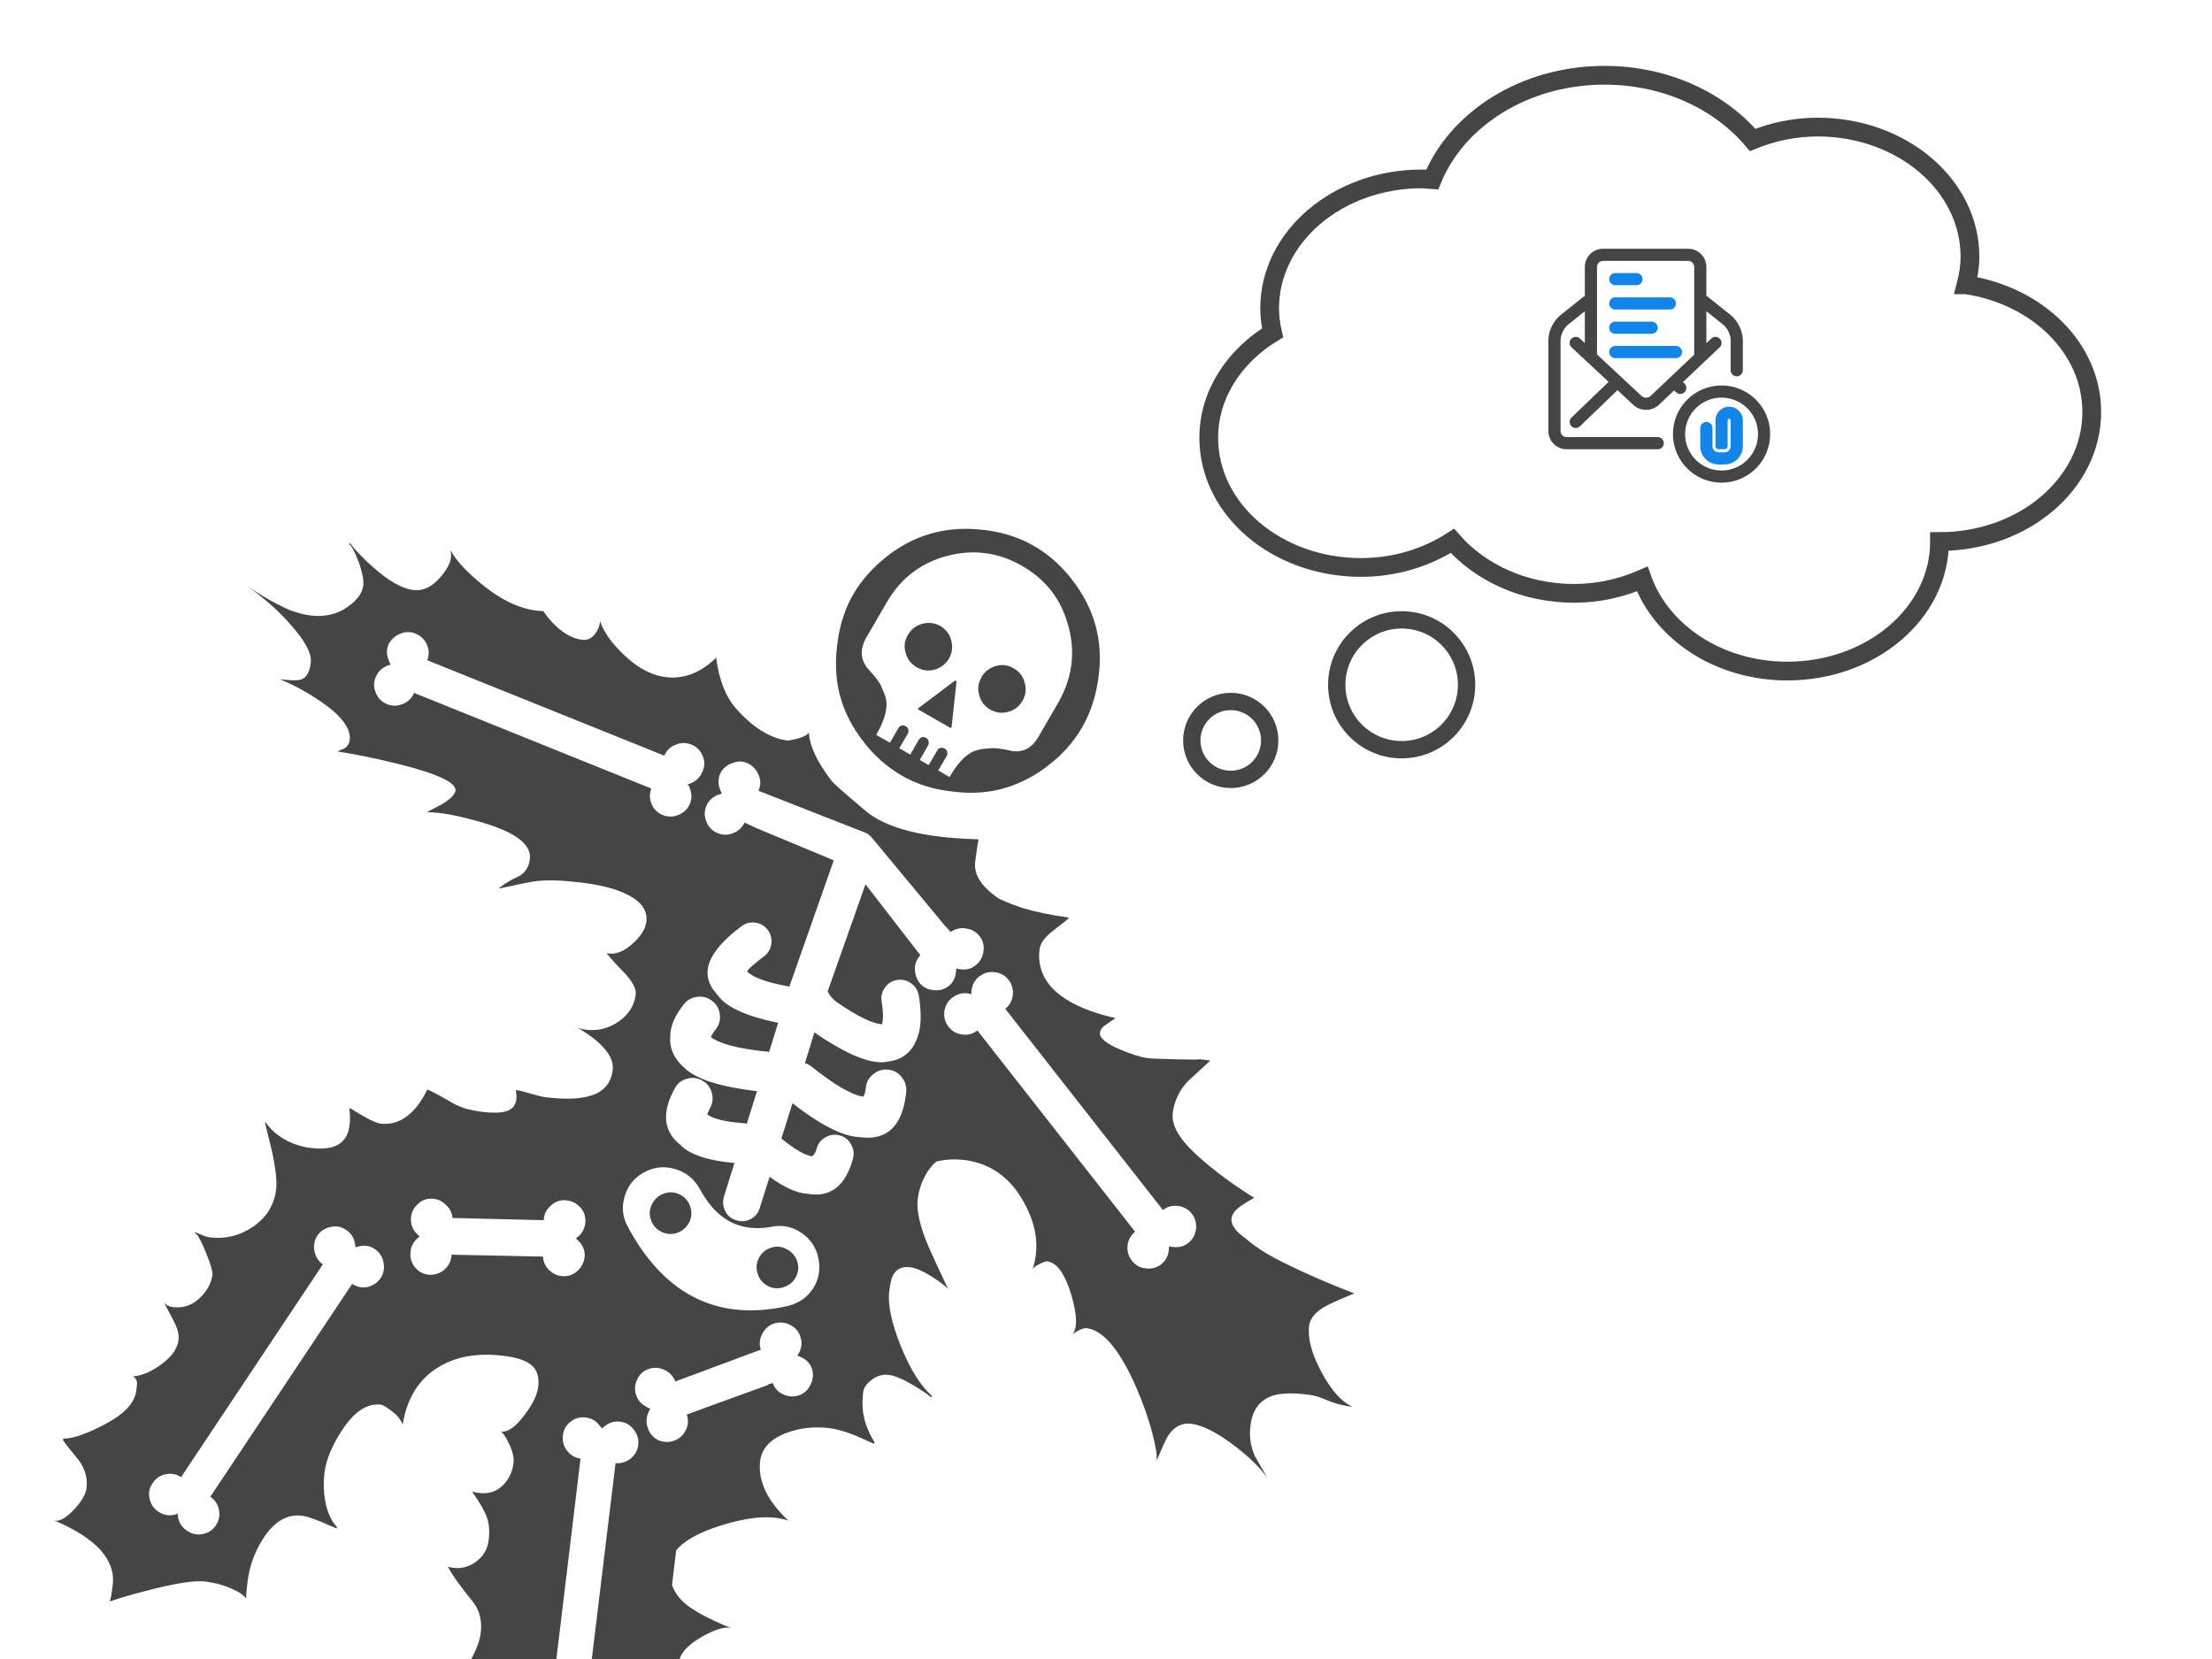 <?xml version="1.0" encoding="UTF-8" standalone="no"?>
<!-- Created with Inkscape (http://www.inkscape.org/) -->

<svg
   xmlns:dc="http://purl.org/dc/elements/1.1/"
   xmlns:cc="http://creativecommons.org/ns#"
   xmlns:rdf="http://www.w3.org/1999/02/22-rdf-syntax-ns#"
   xmlns:svg="http://www.w3.org/2000/svg"
   xmlns="http://www.w3.org/2000/svg"
   xmlns:sodipodi="http://sodipodi.sourceforge.net/DTD/sodipodi-0.dtd"
   xmlns:inkscape="http://www.inkscape.org/namespaces/inkscape"
   height="1080"
   width="1440"
   viewBox="0 0 1440 1080"
   id="svg2"
   version="1.1"
   inkscape:version="0.91 r13725"
   sodipodi:docname="dangers-two.svg"
   inkscape:export-filename="/home/hsablonniere/dev/presentation-documentation-as-code/src/images/word-document.png"
   inkscape:export-xdpi="90"
   inkscape:export-ydpi="90">
  <defs
     id="defs8" />
  <sodipodi:namedview
     pagecolor="#ffffff"
     bordercolor="#666666"
     borderopacity="1"
     objecttolerance="10"
     gridtolerance="10"
     guidetolerance="10"
     inkscape:pageopacity="0"
     inkscape:pageshadow="2"
     inkscape:window-width="2560"
     inkscape:window-height="1406"
     id="namedview6"
     showgrid="false"
     inkscape:zoom="0.63429568"
     inkscape:cx="126.64784"
     inkscape:cy="792.58246"
     inkscape:window-x="0"
     inkscape:window-y="0"
     inkscape:window-maximized="1"
     inkscape:current-layer="g3483"
     units="px" />
  <g
     id="g3407"
     transform="matrix(9.449,1.146,-1.146,9.449,46.102,254.354)"
     style="fill:#454545;fill-opacity:1">
    <path
       id="path3395"
       d="m 72.136,10.95 c 0,0.275 -0.013,0.551 -0.038,0.826 -0.158,1.966 -0.888,3.679 -2.188,5.138 -0.067,0.083 -0.141,0.162 -0.226,0.237 -0.058,0.066 -0.116,0.125 -0.175,0.176 -0.025,0.024 -0.041,0.045 -0.05,0.062 -0.2,0.2 -0.403,0.388 -0.612,0.563 -0.834,0.691 -1.738,1.208 -2.714,1.55 -0.933,0.316 -1.934,0.466 -3.001,0.45 -0.958,0.016 -1.862,-0.104 -2.713,-0.363 -0.091,-0.034 -0.184,-0.063 -0.275,-0.087 -0.992,-0.342 -1.912,-0.867 -2.763,-1.575 -0.2,-0.167 -0.396,-0.347 -0.588,-0.538 -0.017,-0.017 -0.033,-0.038 -0.049,-0.062 -0.143,-0.134 -0.276,-0.271 -0.401,-0.413 -0.658,-0.733 -1.172,-1.525 -1.538,-2.376 -0.2,-0.466 -0.354,-0.95 -0.462,-1.451 -0.15,-0.683 -0.222,-1.396 -0.213,-2.138 -0.009,-0.733 0.063,-1.442 0.213,-2.125 0.107,-0.5 0.262,-0.984 0.462,-1.45 0.441,-1.018 1.088,-1.956 1.939,-2.814 0.091,-0.099 0.183,-0.191 0.273,-0.274 1.692,-1.567 3.727,-2.351 6.103,-2.351 2.175,-0.025 4.084,0.646 5.727,2.013 0.134,0.109 0.262,0.221 0.387,0.338 0.092,0.083 0.185,0.175 0.275,0.274 1.785,1.777 2.66,3.907 2.627,6.39 z M 66.521,4.286 C 66.363,4.211 66.201,4.136 66.034,4.061 64.308,3.327 62.575,3.311 60.832,4.011 60.624,4.095 60.42,4.186 60.22,4.286 58.804,5.019 57.774,6.149 57.132,7.675 l -1.101,2.563 c -0.309,0.75 -0.226,1.4 0.25,1.95 0.066,0.059 0.287,0.258 0.662,0.6 0.184,0.176 0.33,0.338 0.438,0.488 0.059,0.067 0.1,0.137 0.126,0.212 0.24,0.359 0.391,0.688 0.449,0.988 0.092,0.601 -0.055,1.354 -0.438,2.263 l 1,0.413 0.45,-1.063 c 0.041,-0.091 0.108,-0.158 0.199,-0.2 0.093,-0.033 0.188,-0.029 0.289,0.014 0.091,0.041 0.157,0.107 0.199,0.199 0.033,0.092 0.033,0.188 0,0.288 l -0.462,1.063 0.799,0.338 0.451,-1.063 c 0.042,-0.092 0.107,-0.163 0.2,-0.213 0.092,-0.033 0.187,-0.029 0.287,0.013 0.092,0.042 0.155,0.108 0.188,0.2 0.033,0.058 0.046,0.121 0.037,0.188 0,0.033 -0.008,0.067 -0.024,0.1 l -0.449,1.063 0.649,0.275 0.463,-1.063 c 0.025,-0.059 0.049,-0.104 0.075,-0.138 0.033,-0.024 0.07,-0.045 0.112,-0.062 0.1,-0.034 0.196,-0.029 0.287,0.012 0.042,0.016 0.079,0.033 0.113,0.05 0.033,0.034 0.062,0.079 0.087,0.138 0.016,0.034 0.029,0.066 0.037,0.1 0.008,0.066 0,0.129 -0.025,0.188 l -0.461,1.063 0.824,0.351 c 0.301,-0.7 0.629,-1.234 0.988,-1.601 0.091,-0.083 0.183,-0.163 0.274,-0.238 0.017,-0.008 0.038,-0.021 0.063,-0.037 0.108,-0.083 0.237,-0.15 0.388,-0.2 0.184,-0.075 0.396,-0.133 0.638,-0.175 0.367,-0.108 0.964,-0.117 1.788,-0.025 0.725,-0.033 1.246,-0.425 1.563,-1.175 l 1.102,-2.576 C 69.804,12.573 69.93,12.178 70.022,11.778 70.331,10.444 70.213,9.106 69.671,7.763 69.445,7.214 69.171,6.708 68.846,6.25 68.248,5.424 67.472,4.77 66.521,4.286 Z m -0.211,6.802 c 0.342,0.141 0.6,0.371 0.775,0.688 0.033,0.066 0.062,0.133 0.087,0.199 0.175,0.416 0.175,0.829 0,1.237 -0.175,0.417 -0.472,0.709 -0.888,0.876 -0.417,0.167 -0.83,0.163 -1.238,-0.013 -0.416,-0.175 -0.703,-0.471 -0.862,-0.888 -0.176,-0.409 -0.171,-0.82 0.013,-1.238 0.016,-0.058 0.042,-0.116 0.075,-0.174 0.183,-0.317 0.45,-0.551 0.8,-0.701 0.408,-0.174 0.821,-0.169 1.238,0.014 z m -0.976,11.904 c -0.024,0.091 -0.041,0.591 -0.05,1.5 -0.025,0.908 0.62,1.696 1.938,2.363 0.117,0.041 0.238,0.079 0.363,0.112 0.399,0.116 0.821,0.221 1.263,0.312 0.976,0.167 2.066,0.258 3.275,0.275 -0.033,0.075 -0.362,0.416 -0.988,1.026 -0.508,0.5 -0.761,0.958 -0.761,1.375 0,0.924 0.324,1.705 0.975,2.338 0.216,0.208 0.47,0.4 0.763,0.576 0.976,0.583 2.304,0.958 3.988,1.125 -0.309,0.267 -0.521,0.455 -0.638,0.563 -0.2,0.167 -0.3,0.35 -0.3,0.549 0,0.367 0.508,0.697 1.525,0.988 0.816,0.233 1.458,0.35 1.925,0.35 0.284,0 0.925,-0.05 1.926,-0.15 0.977,-0.092 1.525,-0.158 1.65,-0.2 l 0.7,0 c -0.15,0.175 -0.287,0.338 -0.412,0.488 -0.584,0.675 -0.909,1.054 -0.976,1.138 -0.483,0.683 -0.729,1.429 -0.737,2.238 -0.008,0.8 0.604,1.655 1.838,2.563 1.242,0.901 2.692,1.739 4.351,2.514 0.009,0.008 0.021,0.016 0.038,0.024 -0.275,0.192 -0.559,0.417 -0.851,0.676 -0.85,0.767 -0.646,1.483 0.613,2.15 0.441,0.309 0.996,0.608 1.662,0.901 0.359,0.15 0.751,0.301 1.176,0.45 1.425,0.509 3.088,1.004 4.989,1.486 -0.675,0.367 -1.222,0.688 -1.639,0.964 -0.774,0.5 -1.162,1.037 -1.162,1.612 0,0.867 0.403,1.876 1.212,3.025 0.816,1.167 1.622,1.872 2.414,2.114 -0.65,0 -1.229,-0.075 -1.738,-0.226 -0.517,-0.158 -0.971,-0.239 -1.363,-0.239 -1.075,0 -1.875,0.118 -2.4,0.351 -0.858,0.393 -1.288,1.14 -1.288,2.239 0,0.434 0.063,0.847 0.188,1.238 0.092,0.258 0.205,0.508 0.338,0.75 0.018,0.025 0.371,0.501 1.063,1.425 -0.534,-0.6 -1.326,-1.216 -2.376,-1.85 -1.367,-0.809 -2.45,-1.213 -3.251,-1.213 -0.625,0 -1.109,0.321 -1.45,0.962 -0.125,0.251 -0.321,0.863 -0.588,1.838 -0.008,-0.375 -0.192,-1.012 -0.551,-1.912 -0.391,-0.959 -0.857,-1.901 -1.399,-2.827 -1.435,-2.458 -2.734,-3.688 -3.901,-3.688 -0.134,0 -0.313,0.074 -0.538,0.225 -0.175,0.124 -0.308,0.246 -0.4,0.363 0.334,-0.458 0.209,-1.367 -0.375,-2.727 -0.608,-1.384 -1.245,-2.075 -1.913,-2.075 -0.1,0 -0.273,0.087 -0.524,0.263 -0.2,0.125 -0.334,0.254 -0.4,0.387 0.3,-1.491 -0.07,-2.967 -1.113,-4.425 -0.292,-0.409 -0.6,-0.763 -0.925,-1.063 -0.991,-0.908 -2.171,-1.362 -3.538,-1.362 -0.067,0 -0.139,0.004 -0.213,0.012 -0.534,0.017 -1.071,0.122 -1.613,0.313 -0.1,0.092 -0.187,0.196 -0.262,0.313 -0.084,0.125 -0.167,0.263 -0.251,0.413 -0.308,0.625 -0.463,1.288 -0.463,1.987 0,0.809 0.385,1.871 1.151,3.188 0.425,0.709 0.975,1.598 1.65,2.664 -0.26,-0.209 -0.659,-0.441 -1.201,-0.7 -0.666,-0.309 -1.184,-0.463 -1.551,-0.463 -0.566,0 -0.934,0.233 -1.1,0.7 -0.083,0.2 -0.125,0.57 -0.125,1.112 0,0.908 0.408,2.109 1.225,3.602 0.834,1.509 1.677,2.555 2.526,3.138 l 0,0.112 c -0.016,-0.008 -0.034,-0.016 -0.05,-0.023 -0.393,-0.233 -0.838,-0.459 -1.339,-0.676 -0.732,-0.316 -1.304,-0.476 -1.712,-0.476 -0.417,0 -0.788,0.159 -1.113,0.476 -0.316,0.292 -0.476,0.604 -0.476,0.938 0,0.634 0.093,1.201 0.275,1.7 0.177,0.501 0.476,1.025 0.901,1.576 l 0,0.112 c -0.018,-0.009 -0.03,-0.013 -0.038,-0.013 -0.659,-0.2 -1.109,-0.337 -1.351,-0.412 -0.733,-0.184 -1.325,-0.275 -1.775,-0.275 -1.066,0 -2.042,0.233 -2.926,0.7 -1.009,0.542 -1.513,1.242 -1.513,2.102 0,1.366 0.799,2.638 2.4,3.813 -1.184,-0.251 -2.722,0.058 -4.613,0.925 -1.409,0.65 -2.326,1.325 -2.752,2.025 l 0,2.376 c 0.208,0.434 0.533,0.804 0.976,1.112 0.642,0.45 1.776,0.896 3.4,1.338 -0.416,-0.075 -1.045,0.192 -1.888,0.801 -0.925,0.675 -1.388,1.341 -1.388,2 0,0.375 0.167,0.791 0.501,1.25 0.35,0.484 0.729,0.771 1.137,0.863 -0.658,0.184 -1.146,0.441 -1.462,0.775 -0.342,0.349 -0.518,0.791 -0.525,1.324 0,0.025 0,0.048 0,0.063 0,0.767 0.325,1.525 0.976,2.275 0.607,0.718 1.216,1.108 1.824,1.175 -0.749,-0.066 -1.434,0.13 -2.05,0.59 -0.658,0.457 -0.988,1.02 -0.988,1.688 0,0.508 0.317,1.046 0.95,1.611 0.525,0.467 1.067,0.81 1.626,1.025 l 0,0.113 c -0.017,-0.008 -0.03,-0.016 -0.038,-0.025 -0.333,-0.149 -0.652,-0.25 -0.962,-0.3 -0.142,-0.017 -0.413,-0.024 -0.813,-0.024 -1.301,0 -2.233,0.416 -2.802,1.249 -0.374,0.566 -0.67,1.556 -0.888,2.964 -0.733,-1.959 -1.484,-3.396 -2.25,-4.313 -1,-1.184 -2.218,-1.774 -3.652,-1.774 -0.616,0 -1.174,0.11 -1.674,0.336 -1.001,0.442 -1.555,0.685 -1.664,0.726 0.009,-0.059 0.092,-0.25 0.25,-0.575 0.142,-0.324 0.212,-0.563 0.212,-0.712 0,-0.658 -0.475,-1.264 -1.425,-1.813 -0.809,-0.476 -1.659,-0.771 -2.551,-0.889 0.242,-0.074 0.559,-0.471 0.951,-1.188 0.383,-0.7 0.575,-1.217 0.575,-1.55 0,-0.242 -0.226,-0.634 -0.675,-1.176 -0.175,-0.2 -0.317,-0.362 -0.425,-0.487 l -0.011,0 c -0.158,-0.175 -0.254,-0.267 -0.288,-0.275 0.066,0 0.138,0.021 0.212,0.063 0.067,0.041 0.15,0.063 0.25,0.063 0.608,0 1.117,-0.509 1.525,-1.526 0.308,-0.767 0.463,-1.408 0.463,-1.926 0,-0.85 -0.258,-1.533 -0.775,-2.05 -1,-0.967 -1.667,-1.696 -2,-2.189 0.675,0.109 1.271,-0.058 1.788,-0.499 0.508,-0.441 0.763,-0.988 0.763,-1.639 0,-0.607 -0.1,-1.112 -0.3,-1.512 -0.184,-0.392 -0.592,-0.942 -1.226,-1.651 0.875,0.134 1.546,-0.084 2.013,-0.65 0.375,-0.45 0.563,-0.996 0.563,-1.637 0,-0.376 -0.163,-0.81 -0.487,-1.302 -0.217,-0.341 -0.417,-0.583 -0.6,-0.725 0.441,0 0.908,-0.417 1.399,-1.251 0.492,-0.825 0.738,-1.525 0.738,-2.1 0,-0.692 -0.233,-1.176 -0.7,-1.45 -0.4,-0.242 -1.046,-0.363 -1.938,-0.363 -1.792,0 -3.242,0.449 -4.351,1.35 -1.2,0.968 -1.834,2.352 -1.901,4.152 -0.174,-0.342 -0.496,-0.639 -0.962,-0.889 -0.342,-0.191 -0.567,-0.287 -0.676,-0.287 -0.958,0 -1.78,0.705 -2.463,2.113 -0.542,1.117 -0.813,2.108 -0.813,2.976 0,0.658 0.092,1.288 0.275,1.889 0.225,0.741 0.563,1.304 1.013,1.688 l 0,0.113 c -0.008,0 -0.016,-0.005 -0.025,-0.014 l -0.012,0 c -0.175,-0.058 -0.509,-0.158 -1,-0.3 -0.667,-0.184 -1.143,-0.275 -1.426,-0.275 -1.025,0 -1.842,0.626 -2.451,1.877 -0.467,0.975 -0.7,1.986 -0.7,3.037 0,0.459 0.004,0.755 0.013,0.888 0.008,0.108 0.021,0.204 0.038,0.288 -0.034,-0.051 -0.079,-0.092 -0.138,-0.125 -0.192,-0.159 -0.483,-0.296 -0.875,-0.413 -0.609,-0.192 -1.246,-0.287 -1.913,-0.287 -0.758,0 -2.096,0.383 -4.014,1.15 -0.933,0.367 -1.692,0.692 -2.276,0.976 -0.017,0.008 -0.029,0.012 -0.037,0.012 l 0,-0.025 c 0.008,-0.009 0.012,-0.017 0.012,-0.024 0.042,-0.125 0.063,-0.487 0.063,-1.087 0,-1.744 -1.508,-3.047 -4.526,-3.915 0.333,0.085 0.746,-0.195 1.237,-0.837 0.476,-0.642 0.713,-1.184 0.713,-1.626 0,-0.642 -0.238,-1.232 -0.713,-1.775 -0.6,-0.566 -1.025,-0.988 -1.275,-1.263 l 0,-0.125 C 8.2,71.188 8.284,71.176 8.367,71.168 9,71.018 9.822,70.592 10.83,69.892 c 1.233,-0.85 1.85,-1.699 1.85,-2.55 0,-0.292 -0.004,-0.467 -0.013,-0.525 -0.05,-0.208 -0.163,-0.341 -0.337,-0.4 0.625,-0.133 1.242,-0.491 1.851,-1.074 0.316,-0.301 0.558,-0.604 0.725,-0.913 0.15,-0.292 0.225,-0.589 0.225,-0.889 0,-0.351 -0.171,-0.771 -0.512,-1.263 -0.492,-0.708 -0.751,-1.084 -0.776,-1.126 0.159,0.15 0.375,0.226 0.65,0.226 0.742,0 1.346,-0.313 1.813,-0.938 0.392,-0.509 0.588,-1.038 0.588,-1.589 0,-0.207 -0.188,-0.653 -0.563,-1.337 -0.358,-0.658 -0.642,-1.088 -0.851,-1.288 -0.075,0 -0.112,-0.041 -0.112,-0.125 0.049,0.017 0.1,0.034 0.149,0.05 0.392,0.125 0.692,0.188 0.9,0.188 1.059,0 1.997,-0.351 2.813,-1.05 0.425,-0.376 0.746,-0.787 0.962,-1.237 0.217,-0.468 0.325,-0.972 0.325,-1.514 0,-0.566 -0.208,-1.446 -0.625,-2.639 -0.417,-1.101 -0.638,-1.684 -0.663,-1.75 l 0,-0.113 c 0.017,0.018 0.033,0.038 0.05,0.063 0.425,0.466 0.954,0.816 1.588,1.05 0.525,0.191 1.088,0.289 1.688,0.289 0.609,0 1.104,-0.089 1.488,-0.264 0.342,-0.158 0.592,-0.396 0.75,-0.713 0.225,-0.467 0.242,-1.117 0.05,-1.951 l 0,-0.112 c 0.017,0.009 0.034,0.017 0.05,0.025 1.101,0.525 1.826,0.788 2.176,0.788 0.75,0 1.396,-0.313 1.938,-0.938 0.383,-0.441 0.7,-1.029 0.95,-1.763 0.275,0.067 0.858,0.292 1.75,0.676 0.125,0.058 0.259,0.107 0.4,0.15 0.175,0.058 0.366,0.109 0.575,0.15 0.375,0.059 0.784,0.087 1.226,0.087 0.792,0 1.363,-0.1 1.713,-0.3 0.458,-0.275 0.579,-0.742 0.363,-1.4 -0.009,-0.008 -0.017,-0.025 -0.025,-0.05 l 0.238,0 c 0.059,0 0.321,0.038 0.788,0.112 0.476,0.083 0.833,0.125 1.076,0.125 1.333,0 2.346,-0.159 3.038,-0.475 0.108,-0.05 0.205,-0.097 0.288,-0.138 0.667,-0.392 1,-0.988 1,-1.788 0,-0.6 -0.392,-1.179 -1.175,-1.738 -0.308,-0.217 -0.662,-0.421 -1.062,-0.613 -0.158,-0.084 -0.321,-0.159 -0.488,-0.225 0.176,0.033 0.347,0.054 0.514,0.063 0.016,0 0.033,0 0.049,0 0.825,0 1.546,-0.275 2.163,-0.826 0.625,-0.549 0.938,-1.212 0.938,-1.988 0,-0.35 -0.275,-0.771 -0.825,-1.263 -0.692,-0.558 -1.188,-0.988 -1.488,-1.288 0.583,0.05 1.142,-0.234 1.675,-0.851 0.509,-0.583 0.763,-1.125 0.763,-1.625 0,-0.734 -0.472,-1.28 -1.414,-1.639 -0.808,-0.316 -1.917,-0.475 -3.325,-0.475 -1.309,0 -2.334,0.092 -3.076,0.275 -0.217,0.042 -1.004,0.3 -2.363,0.775 l -0.125,0 c 0.017,-0.008 0.038,-0.025 0.063,-0.05 l 0.012,0 c 0.334,-0.333 0.755,-0.654 1.263,-0.962 0.359,-0.292 0.538,-0.692 0.538,-1.201 0,-1.001 -1.159,-1.696 -3.476,-2.088 -1.742,-0.291 -3.042,-0.375 -3.901,-0.25 0.033,-0.033 0.337,-0.246 0.913,-0.638 0.567,-0.433 0.85,-0.788 0.85,-1.063 0,-0.567 -1.417,-1.021 -4.251,-1.364 -1.643,-0.191 -2.984,-0.299 -4.026,-0.324 -0.017,0 -0.029,0 -0.037,0 0,-0.009 0.008,-0.017 0.025,-0.025 0,-0.009 0.008,-0.017 0.025,-0.025 0.1,-0.067 0.217,-0.133 0.351,-0.2 0.208,-0.158 0.312,-0.372 0.312,-0.638 0,-0.4 -0.191,-0.796 -0.576,-1.188 -0.391,-0.409 -0.979,-0.813 -1.763,-1.213 -0.225,-0.116 -0.454,-0.229 -0.687,-0.337 -0.726,-0.333 -1.467,-0.604 -2.226,-0.813 0.725,0.008 1.201,-0.038 1.426,-0.138 0.367,-0.15 0.55,-0.559 0.55,-1.226 0,-0.634 -0.571,-1.45 -1.713,-2.451 -0.1,-0.092 -0.2,-0.179 -0.3,-0.263 -0.875,-0.734 -1.85,-1.388 -2.926,-1.963 0.851,0.425 1.563,0.743 2.139,0.951 0.35,0.133 0.683,0.246 1,0.338 0.092,0.016 0.18,0.033 0.263,0.049 0.4,0.084 0.775,0.125 1.126,0.125 1.016,0 1.854,-0.313 2.513,-0.938 0.55,-0.517 0.825,-1.025 0.825,-1.525 0,-0.274 -0.083,-0.608 -0.25,-1 C 21.135,9.621 21.04,9.412 20.923,9.195 20.589,8.57 20.339,8.216 20.173,8.133 l 0,-0.109 c 0.5,0.5 1.105,0.992 1.813,1.475 1.167,0.809 2.142,1.213 2.925,1.213 0.642,0 1.205,-0.35 1.688,-1.051 C 26.99,9.087 27.186,8.6 27.186,8.2 27.186,8.1 27.165,7.967 27.123,7.8 27.115,7.767 27.107,7.734 27.099,7.7 c 0.392,0.591 1.163,1.259 2.313,2 1.608,1.042 3.101,1.501 4.477,1.376 0.008,0.016 0.021,0.029 0.038,0.038 0.183,0.208 0.396,0.417 0.638,0.625 0.766,0.642 1.504,0.962 2.212,0.962 0.333,0 0.601,-0.159 0.8,-0.476 0.175,-0.275 0.263,-0.583 0.263,-0.925 0.333,0.717 1.012,1.447 2.038,2.188 1.117,0.801 2.209,1.146 3.276,1.038 1.059,-0.108 2.005,-0.667 2.837,-1.675 -0.034,-0.017 -0.062,-0.029 -0.086,-0.038 l 0.111,0 c 0.383,1.508 0.992,2.622 1.825,3.338 1.301,1.134 2.547,1.701 3.739,1.701 0.774,-0.234 1.226,-0.472 1.352,-0.713 0.148,0.892 0.8,1.925 1.949,3.102 0.116,0.124 0.955,0.699 2.514,1.725 1.549,1.026 4.159,1.368 7.826,1.026 l 0.113,0 z m 21.23,25.494 0,-0.013 c -0.017,-0.017 -0.033,-0.024 -0.05,-0.024 l 0.05,0.037 z M 66.571,32.231 c -0.016,0.009 -0.037,0.025 -0.063,0.051 -0.273,0.275 -0.413,0.608 -0.413,1 -0.008,0.1 0,0.191 0.026,0.275 -0.093,-0.017 -0.188,-0.025 -0.288,-0.025 -0.383,0.008 -0.713,0.15 -0.988,0.424 -0.283,0.275 -0.424,0.609 -0.424,1.001 0,0.391 0.137,0.725 0.412,1 0.283,0.284 0.617,0.42 1,0.413 0.384,0.008 0.712,-0.125 0.987,-0.4 l 12.366,12.366 c -0.267,0.283 -0.399,0.612 -0.399,0.987 0.008,0.4 0.15,0.739 0.425,1.013 0.274,0.275 0.604,0.41 0.988,0.4 0.399,0.01 0.741,-0.125 1.023,-0.4 0.276,-0.273 0.41,-0.612 0.401,-1.013 0,-0.1 -0.004,-0.19 -0.013,-0.274 0.075,0.017 0.163,0.021 0.263,0.012 0.4,0.009 0.738,-0.123 1.013,-0.398 0.275,-0.275 0.413,-0.609 0.413,-1.001 0,-0.401 -0.138,-0.738 -0.413,-1.014 -0.274,-0.274 -0.612,-0.413 -1.013,-0.413 -0.384,0 -0.709,0.134 -0.976,0.4 L 68.535,34.27 c 0.142,-0.141 0.246,-0.304 0.313,-0.487 0.059,-0.159 0.088,-0.321 0.088,-0.488 0,-0.175 -0.029,-0.342 -0.088,-0.5 -0.066,-0.191 -0.18,-0.367 -0.338,-0.525 -0.275,-0.267 -0.608,-0.4 -1,-0.4 -0.36,-0.001 -0.671,0.119 -0.939,0.361 z m -0.374,-2.675 c -0.268,-0.275 -0.601,-0.413 -1.001,-0.413 -0.384,-0.016 -0.717,0.104 -1,0.362 l -0.4,-0.425 c 0.084,0.116 0.226,0.279 0.425,0.488 L 58.02,23.704 C 58.011,23.696 58.002,23.691 57.995,23.691 57.936,23.642 57.879,23.6 57.82,23.566 57.795,23.549 57.77,23.537 57.745,23.528 57.728,23.511 57.712,23.503 57.695,23.503 57.628,23.478 57.558,23.457 57.482,23.44 l -7.54,-1.95 c 0.017,0 0.033,0 0.05,0 0.109,-0.375 0.067,-0.73 -0.125,-1.063 -0.199,-0.35 -0.487,-0.588 -0.862,-0.714 -0.35,-0.107 -0.701,-0.062 -1.051,0.138 -0.358,0.183 -0.596,0.454 -0.712,0.813 -0.109,0.375 -0.059,0.746 0.15,1.113 0.05,0.075 0.092,0.15 0.126,0.225 -0.068,0.025 -0.147,0.058 -0.239,0.1 -0.359,0.2 -0.592,0.476 -0.7,0.826 -0.117,0.383 -0.075,0.75 0.125,1.1 0.184,0.341 0.458,0.566 0.825,0.675 0.367,0.117 0.726,0.08 1.076,-0.113 0.342,-0.183 0.575,-0.454 0.699,-0.812 l 0.55,0.175 c 0.068,0.025 0.138,0.049 0.213,0.075 l 5.602,1.575 -1.976,8.94 c -1.542,-0.092 -2.539,-0.317 -2.989,-0.674 0.009,-0.134 0.347,-0.521 1.013,-1.163 0.259,-0.251 0.393,-0.551 0.4,-0.901 0.009,-0.358 -0.107,-0.667 -0.35,-0.926 -0.25,-0.257 -0.551,-0.391 -0.9,-0.399 -0.359,-0.008 -0.667,0.113 -0.925,0.363 -2.125,2.026 -2.497,3.626 -1.113,4.801 0.026,0.034 0.058,0.067 0.1,0.1 0.659,0.717 2.093,1.167 4.301,1.351 l -0.374,2.051 c -0.092,-0.009 -0.188,-0.009 -0.287,0 -1.851,0.025 -3.106,-0.146 -3.764,-0.513 -0.008,-0.008 -0.016,-0.008 -0.026,0 0.034,-0.15 0.121,-0.342 0.263,-0.576 0.2,-0.324 0.253,-0.671 0.163,-1.038 -0.084,-0.375 -0.292,-0.663 -0.626,-0.863 -0.324,-0.2 -0.67,-0.254 -1.038,-0.163 -0.374,0.083 -0.662,0.288 -0.862,0.613 -0.4,0.65 -0.621,1.238 -0.663,1.764 -0.025,0.166 -0.025,0.332 0,0.5 0.025,0.841 0.442,1.534 1.251,2.075 0.308,0.234 0.729,0.425 1.262,0.575 l 0.013,0 0.013,0.013 c 0,-0.008 0.003,-0.008 0.012,0 0.934,0.258 2.196,0.383 3.788,0.375 l -0.424,2.301 c -0.109,-0.017 -0.218,-0.021 -0.325,-0.013 -1.167,0.05 -1.976,-0.046 -2.426,-0.288 0,-0.1 0.046,-0.262 0.138,-0.487 0.133,-0.35 0.125,-0.701 -0.025,-1.051 -0.15,-0.358 -0.405,-0.604 -0.764,-0.737 l -0.012,-0.013 -0.012,0 c -0.35,-0.133 -0.697,-0.121 -1.039,0.038 -0.35,0.142 -0.591,0.396 -0.725,0.762 -0.684,1.726 -0.413,2.972 0.813,3.738 0.717,0.601 2.005,0.873 3.863,0.813 l -0.438,2.375 c -0.058,0.351 0.013,0.676 0.213,0.975 0.191,0.292 0.467,0.468 0.825,0.525 0.351,0.067 0.672,0 0.963,-0.2 0.291,-0.2 0.467,-0.476 0.525,-0.824 l 0.412,-2.201 c 1.084,0.601 1.984,0.879 2.7,0.838 1.593,0.092 2.531,-0.83 2.813,-2.763 0.042,-0.358 -0.041,-0.675 -0.249,-0.95 -0.209,-0.292 -0.488,-0.462 -0.839,-0.513 -0.35,-0.05 -0.666,0.029 -0.949,0.238 -0.293,0.208 -0.463,0.492 -0.513,0.85 -0.05,0.3 -0.137,0.488 -0.264,0.562 -0.541,-0.041 -1.278,-0.362 -2.213,-0.962 l 0.464,-2.487 c 1.383,0.833 2.554,1.37 3.513,1.612 0.501,0.125 0.942,0.17 1.325,0.138 1.909,0.033 2.839,-1.121 2.79,-3.464 -0.019,-0.384 -0.164,-0.705 -0.438,-0.963 -0.275,-0.274 -0.604,-0.404 -0.988,-0.387 -0.133,0 -0.262,0.02 -0.387,0.063 -0.218,0.066 -0.41,0.191 -0.576,0.375 -0.275,0.275 -0.404,0.601 -0.388,0.976 0,0.342 -0.037,0.55 -0.112,0.625 -0.809,-0.033 -2.055,-0.571 -3.738,-1.613 -0.159,-0.092 -0.321,-0.154 -0.487,-0.188 l 0.387,-2.162 c 2.134,1.116 3.734,1.608 4.802,1.475 0.149,-0.017 0.292,-0.05 0.425,-0.1 1.001,-0.233 1.608,-0.884 1.826,-1.951 0.158,-0.675 0.069,-1.604 -0.264,-2.788 -0.075,-0.225 -0.188,-0.412 -0.337,-0.563 -0.083,-0.076 -0.18,-0.142 -0.287,-0.2 -0.31,-0.175 -0.634,-0.212 -0.976,-0.112 -0.342,0.091 -0.597,0.295 -0.764,0.612 -0.175,0.31 -0.212,0.634 -0.111,0.976 0.19,0.649 0.262,1.163 0.212,1.538 -0.65,0.042 -1.726,-0.33 -3.226,-1.113 -0.218,-0.116 -0.404,-0.262 -0.563,-0.437 -0.159,-0.183 -0.21,-0.292 -0.15,-0.325 l 1.663,-7.489 4.313,4.364 c -0.184,0.241 -0.274,0.512 -0.274,0.813 0.016,0.408 0.157,0.758 0.424,1.05 0.241,0.258 0.566,0.392 0.976,0.4 0.399,0.008 0.742,-0.117 1.025,-0.375 0.275,-0.275 0.408,-0.617 0.4,-1.025 0,-0.092 0,-0.18 0,-0.263 0.067,0.017 0.158,0.025 0.275,0.025 0.4,0.008 0.729,-0.116 0.986,-0.375 0.293,-0.283 0.438,-0.625 0.438,-1.025 0.013,-0.394 -0.118,-0.727 -0.384,-1.002 z M 60.971,8.812 c 0.417,0.184 0.704,0.48 0.862,0.888 0.166,0.417 0.166,0.834 0,1.25 -0.167,0.367 -0.425,0.642 -0.775,0.826 -0.042,0.016 -0.079,0.033 -0.112,0.049 -0.408,0.167 -0.82,0.163 -1.238,-0.013 -0.024,-0.008 -0.05,-0.021 -0.075,-0.036 -0.366,-0.176 -0.629,-0.455 -0.787,-0.838 -0.184,-0.425 -0.184,-0.842 0,-1.25 0.175,-0.417 0.472,-0.709 0.888,-0.876 0.414,-0.166 0.829,-0.166 1.237,0 z M 43.965,19.065 c -0.333,0.175 -0.554,0.451 -0.663,0.826 L 26.423,15.365 c 0.091,-0.375 0.042,-0.726 -0.151,-1.051 -0.2,-0.341 -0.491,-0.563 -0.875,-0.663 -0.367,-0.1 -0.717,-0.05 -1.051,0.15 -0.342,0.192 -0.575,0.475 -0.7,0.851 -0.092,0.375 -0.03,0.733 0.187,1.075 0.042,0.093 0.087,0.172 0.138,0.238 -0.083,0.026 -0.163,0.063 -0.238,0.112 -0.35,0.2 -0.575,0.488 -0.675,0.863 -0.108,0.375 -0.059,0.734 0.15,1.076 0.191,0.341 0.475,0.563 0.85,0.663 0.375,0.1 0.734,0.049 1.076,-0.151 0.333,-0.191 0.554,-0.471 0.663,-0.837 l 16.892,4.539 c -0.091,0.366 -0.041,0.716 0.15,1.05 0.193,0.342 0.48,0.563 0.863,0.663 0.375,0.091 0.725,0.041 1.051,-0.15 0.35,-0.192 0.579,-0.479 0.688,-0.862 0.091,-0.367 0.042,-0.717 -0.151,-1.051 -0.041,-0.108 -0.099,-0.188 -0.174,-0.238 0.099,-0.033 0.188,-0.075 0.263,-0.125 0.333,-0.2 0.55,-0.492 0.649,-0.875 0.117,-0.375 0.075,-0.729 -0.124,-1.063 -0.201,-0.342 -0.484,-0.563 -0.851,-0.663 -0.391,-0.101 -0.755,-0.051 -1.088,0.149 z m 18.543,-6.652 c 0.025,0 0.034,0.021 0.025,0.063 l 0.038,3.126 c -0.025,0.041 -0.059,0.054 -0.101,0.038 l -2.276,-0.963 c -0.024,-0.016 -0.042,-0.038 -0.05,-0.062 -0.008,-0.025 0.004,-0.046 0.038,-0.063 l 2.225,-2.139 c 0.033,-0.016 0.068,-0.016 0.101,0 z M 45.379,48.336 c -0.635,0.441 -1.014,1.041 -1.138,1.8 -0.134,0.751 0.024,1.438 0.474,2.063 2.86,4.043 6.394,5.484 10.604,4.326 0.275,-0.074 0.559,-0.166 0.851,-0.273 0.725,-0.252 1.264,-0.714 1.612,-1.39 0.325,-0.675 0.367,-1.375 0.125,-2.1 -0.241,-0.726 -0.704,-1.264 -1.387,-1.613 -0.684,-0.343 -1.39,-0.388 -2.114,-0.138 -0.884,0.267 -1.703,0.296 -2.462,0.087 -1.01,-0.283 -1.906,-0.986 -2.688,-2.113 -0.458,-0.616 -1.059,-0.987 -1.801,-1.112 -0.759,-0.133 -1.452,0.021 -2.076,0.463 z M 16.433,72.855 c -0.342,-0.168 -0.696,-0.191 -1.063,-0.074 -0.375,0.124 -0.651,0.37 -0.826,0.736 -0.183,0.334 -0.208,0.685 -0.075,1.051 0.125,0.376 0.362,0.65 0.712,0.825 0.342,0.176 0.696,0.204 1.063,0.088 0.1,-0.025 0.188,-0.067 0.262,-0.125 0.017,0.107 0.038,0.204 0.063,0.287 0.125,0.367 0.362,0.634 0.712,0.801 0.358,0.191 0.721,0.224 1.088,0.099 0.375,-0.125 0.65,-0.357 0.825,-0.699 0.175,-0.35 0.2,-0.713 0.075,-1.088 -0.117,-0.358 -0.346,-0.629 -0.688,-0.812 l 7.877,-15.619 c 0.351,0.177 0.705,0.205 1.063,0.089 0.375,-0.142 0.651,-0.384 0.826,-0.726 0.167,-0.35 0.188,-0.708 0.063,-1.075 -0.117,-0.375 -0.351,-0.655 -0.701,-0.837 -0.333,-0.177 -0.692,-0.196 -1.075,-0.063 -0.091,0.033 -0.179,0.066 -0.262,0.101 0,-0.083 -0.021,-0.172 -0.063,-0.263 -0.117,-0.383 -0.35,-0.663 -0.701,-0.838 -0.342,-0.184 -0.7,-0.209 -1.075,-0.076 -0.383,0.126 -0.663,0.359 -0.838,0.701 -0.166,0.351 -0.187,0.714 -0.063,1.088 0.117,0.366 0.342,0.638 0.675,0.813 L 16.433,72.855 Z M 54.594,52.424 c 0.351,-0.166 0.709,-0.179 1.075,-0.037 0.367,0.134 0.638,0.376 0.813,0.727 0.166,0.357 0.184,0.72 0.05,1.088 -0.142,0.366 -0.387,0.628 -0.737,0.786 -0.358,0.175 -0.722,0.197 -1.088,0.063 -0.367,-0.142 -0.634,-0.392 -0.801,-0.75 -0.166,-0.351 -0.184,-0.71 -0.05,-1.076 0.134,-0.366 0.379,-0.633 0.738,-0.801 z m 1.887,5.064 c -0.117,-0.042 -0.237,-0.065 -0.362,-0.075 -0.184,-0.017 -0.363,0.01 -0.538,0.075 -0.066,0.018 -0.126,0.037 -0.176,0.063 -0.341,0.175 -0.578,0.454 -0.711,0.839 -0.126,0.366 -0.108,0.711 0.05,1.037 l -5.539,2.863 c -0.184,-0.343 -0.46,-0.57 -0.826,-0.688 -0.375,-0.134 -0.738,-0.112 -1.088,0.062 -0.35,0.167 -0.584,0.442 -0.7,0.826 -0.125,0.358 -0.1,0.717 0.075,1.074 0.166,0.334 0.433,0.564 0.799,0.689 0.092,0.058 0.184,0.087 0.276,0.087 -0.059,0.083 -0.092,0.171 -0.1,0.262 -0.124,0.358 -0.101,0.717 0.075,1.075 0.166,0.351 0.434,0.597 0.8,0.738 0.375,0.108 0.733,0.079 1.076,-0.088 0.358,-0.175 0.6,-0.45 0.725,-0.824 0.125,-0.351 0.105,-0.705 -0.063,-1.063 l 5.276,-2.676 -0.012,-0.025 0.313,-0.15 c 0.167,0.351 0.434,0.581 0.801,0.688 0.383,0.126 0.75,0.101 1.101,-0.074 0.324,-0.167 0.55,-0.434 0.675,-0.801 0.133,-0.375 0.125,-0.738 -0.025,-1.087 -0.166,-0.351 -0.454,-0.589 -0.862,-0.714 -0.084,-0.025 -0.167,-0.05 -0.25,-0.075 0.042,-0.067 0.079,-0.146 0.112,-0.237 0.126,-0.383 0.104,-0.741 -0.063,-1.075 -0.167,-0.359 -0.446,-0.601 -0.839,-0.726 z m -7.702,-7.189 c 0.168,0.358 0.184,0.721 0.05,1.089 -0.14,0.366 -0.387,0.632 -0.736,0.8 -0.358,0.167 -0.722,0.183 -1.088,0.05 -0.367,-0.134 -0.634,-0.38 -0.8,-0.738 -0.167,-0.35 -0.179,-0.708 -0.038,-1.074 0.133,-0.368 0.38,-0.639 0.737,-0.813 0.351,-0.166 0.708,-0.184 1.076,-0.05 0.366,0.14 0.632,0.386 0.799,0.736 z m -8.577,0.599 c -0.384,0.034 -0.696,0.21 -0.938,0.525 -0.25,0.292 -0.358,0.625 -0.325,1 l -6.214,0.601 c -0.066,-0.333 -0.238,-0.601 -0.512,-0.801 -0.3,-0.258 -0.651,-0.37 -1.051,-0.337 -0.391,0.034 -0.704,0.209 -0.937,0.525 -0.25,0.301 -0.354,0.646 -0.313,1.038 0.042,0.383 0.213,0.695 0.513,0.937 0.083,0.067 0.162,0.122 0.237,0.164 -0.075,0.059 -0.142,0.128 -0.199,0.212 -0.242,0.292 -0.342,0.63 -0.3,1.014 0.024,0.391 0.191,0.717 0.499,0.975 0.3,0.25 0.642,0.354 1.025,0.313 0.4,-0.05 0.721,-0.226 0.963,-0.525 0.242,-0.292 0.347,-0.629 0.313,-1.012 l 6.227,-0.625 c 0.059,0.341 0.221,0.619 0.488,0.837 0.333,0.258 0.688,0.366 1.063,0.325 0.375,-0.034 0.688,-0.204 0.937,-0.513 0.25,-0.309 0.362,-0.658 0.338,-1.05 -0.033,-0.375 -0.212,-0.692 -0.538,-0.951 -0.067,-0.05 -0.137,-0.104 -0.212,-0.163 0.058,-0.041 0.125,-0.104 0.2,-0.187 0.242,-0.317 0.346,-0.663 0.313,-1.038 -0.042,-0.399 -0.212,-0.717 -0.512,-0.95 -0.319,-0.25 -0.673,-0.355 -1.065,-0.314 z m 4.401,15.193 c -0.042,-0.058 -0.104,-0.121 -0.188,-0.188 -0.268,-0.282 -0.596,-0.426 -0.988,-0.426 -0.392,-0.008 -0.729,0.13 -1.014,0.413 -0.274,0.284 -0.407,0.617 -0.399,1 0,0.393 0.138,0.726 0.413,1 0.275,0.275 0.6,0.413 0.975,0.413 l 0.013,17.492 c -0.382,0.01 -0.712,0.15 -0.987,0.426 -0.275,0.276 -0.413,0.608 -0.413,1.001 0,0.392 0.138,0.721 0.413,0.986 0.283,0.275 0.616,0.418 1,0.426 0.392,0 0.72,-0.133 0.988,-0.4 0.092,-0.074 0.15,-0.15 0.175,-0.224 0.067,0.073 0.129,0.145 0.188,0.212 0.292,0.267 0.625,0.404 1,0.412 0.4,0 0.738,-0.137 1.013,-0.412 0.283,-0.283 0.421,-0.617 0.413,-1 0.009,-0.4 -0.133,-0.734 -0.425,-1.001 -0.259,-0.275 -0.578,-0.412 -0.963,-0.412 l 0,-17.48 c 0.385,-0.017 0.708,-0.158 0.976,-0.426 0.283,-0.291 0.421,-0.628 0.413,-1.013 0,-0.266 -0.066,-0.499 -0.2,-0.699 -0.059,-0.101 -0.134,-0.196 -0.226,-0.288 -0.267,-0.282 -0.596,-0.426 -0.988,-0.426 -0.383,-0.008 -0.72,0.134 -1.012,0.426 -0.069,0.076 -0.127,0.138 -0.177,0.188 z"
       inkscape:connector-curvature="0"
       style="clip-rule:evenodd;fill-rule:evenodd;fill:#454545;fill-opacity:1" />
  </g>
  <g
     id="g3427"
     transform="matrix(0.671,0,0,0.671,-611.735,-695.13)">
    <g
       style="fill:#454545;fill-opacity:1"
       transform="matrix(48.494,0,0,48.494,1969.249,325.211)"
       id="g3270" />
  </g>
  <g
     id="g3483"
     transform="matrix(0.564,0,0,0.564,443.816,441.503)">
    <g
       id="g3224"
       transform="matrix(15.516,0,0,15.516,-289.721,70.181)"
       style="fill:#454545;fill-opacity:1">
      <g
         id="g3208"
         style="fill:#454545;fill-opacity:1;fill-rule:evenodd;stroke:none;stroke-width:1"
         transform="matrix(0.226,0,0,0.226,70.742,-21.495)">
        <g
           id="g3210"
           style="fill:#454545;fill-opacity:1"
           transform="translate(44.866,-70.262)">
          <path
             id="path5001"
             style="fill:#454545;fill-opacity:1"
             d="m 55,65 c 0,-6.627 5.373,-12 12,-12 6.627,0 12,5.373 12,12 0,6.627 -5.373,12 -12,12 -6.627,0 -12,-5.373 -12,-12 l 0,0 0,0 0,0 z m 28,0 c 0,-8.837 -7.163,-16 -16,-16 -8.837,0 -16,7.163 -16,16 0,8.837 7.163,16 16,16 8.837,0 16,-7.163 16,-16 l 0,0 0,0 0,0 z M 26,38.788 40.699,52.481 c 0.787,0.734 2.131,0.735 2.908,0.011 0.156,-0.148 0.156,-0.148 0.861,-0.815 0.939,-0.889 0.939,-0.889 2.269,-2.148 2.347,-2.222 4.694,-4.445 6.89,-6.523 1.639,-1.551 3.105,-2.939 4.376,-4.142 C 58.001,38.826 58,38.788 58,38.75 L 58,9.999 C 58,8.891 57.109,8 56.005,8 L 27.995,8 C 26.891,8 26,8.895 26,10.007 l 0,28.78 0,0 0,0 0,0 0,0 z m -4,-3.726 -1.637,-1.525 c -0.808,-0.753 -2.074,-0.708 -2.827,0.1 -0.753,0.808 -0.708,2.074 0.1,2.827 l 12.181,11.347 c -0.264,0.255 -0.54,0.522 -0.827,0.799 -1.59,1.536 -3.182,3.072 -4.668,4.505 -3.701,3.569 -6.136,5.909 -6.685,6.421 -0.808,0.753 -0.853,2.018 -0.1,2.827 0.753,0.808 2.018,0.853 2.827,0.1 0.576,-0.537 2.998,-2.864 6.714,-6.448 1.509,-1.455 3.101,-2.992 4.692,-4.528 0.343,-0.331 0.67,-0.647 0.98,-0.946 l 5.224,4.867 c 2.323,2.164 6.047,2.166 8.373,0 0.168,-0.159 0.168,-0.159 0.872,-0.826 0.939,-0.889 0.939,-0.889 2.269,-2.148 0.633,-0.599 1.266,-1.198 1.895,-1.795 l 0.656,0.619 c 0.803,0.758 2.069,0.721 2.827,-0.082 0.758,-0.803 0.721,-2.069 -0.082,-2.827 l -0.492,-0.464 0,0 c 0.705,-0.668 1.4,-1.326 2.08,-1.969 5.961,-5.643 9.687,-9.168 9.991,-9.452 0.808,-0.753 0.853,-2.018 0.1,-2.827 -0.753,-0.808 -2.018,-0.853 -2.827,-0.1 C 63.521,33.644 62.959,34.175 62,35.082 l 0,-10.521 5.63,4.504 C 68.881,30.066 70,32.392 70,33.995 L 70,44 c 0,1.105 0.895,2 2,2 1.105,0 2,-0.895 2,-2 l 0,-10.005 c 0,-2.818 -1.671,-6.293 -3.871,-8.053 L 62.512,19.848 C 62.353,19.721 62.18,19.622 62,19.55 l 0,0 0,-9.551 C 62,6.682 59.318,4 56.005,4 L 27.995,4 C 24.678,4 22,6.689 22,10.007 l 0,9.609 c -0.233,0.072 -0.457,0.188 -0.66,0.35 L 13.871,25.942 C 11.679,27.695 10,31.185 10,33.995 l 0,30.01 C 10,67.322 12.689,70 16.007,70 L 46,70 c 1.105,0 2,-0.895 2,-2 0,-1.105 -0.895,-2 -2,-2 L 16.007,66 C 14.894,66 14,65.109 14,64.005 l 0,-30.01 c 0,-1.594 1.127,-3.935 2.369,-4.929 L 22,24.561 l 0,10.5 0,0 0,0 0,0 0,0 z"
             inkscape:connector-curvature="0" />
          <path
             id="path3212"
             style="fill:#1185e9;fill-opacity:1"
             d="M 69,60.498 C 69,60.219 69.218,60 69.5,60 c 0.272,0 0.5,0.228 0.5,0.498 l 0,8.496 C 70,70.104 69.105,71 67.99,71 l -1.98,0 C 64.9,71 64,70.101 64,68.993 l 0,-5.987 c 0,-1.105 -0.895,-2 -2,-2 -1.105,0 -2,0.895 -2,2 l 0,5.987 C 60,72.311 62.691,75 66.01,75 l 1.98,0 C 71.314,75 74,72.313 74,68.993 l 0,-8.496 C 74,58.021 71.983,56 69.5,56 67.008,56 65,58.011 65,60.498 l 0,8.503 C 65,69.557 65.452,70 66.009,70 l 1.981,0 C 68.557,70 69,69.553 69,69.001 l 0,-8.503 0,0 z M 39,16 c 1.105,0 2,-0.895 2,-2 0,-1.105 -0.895,-2 -2,-2 l -7,0 c -1.105,0 -2,0.895 -2,2 0,1.105 0.895,2 2,2 l 7,0 0,0 z m 11,8 c 1.105,0 2,-0.895 2,-2 0,-1.105 -0.895,-2 -2,-2 l -18,0 c -1.105,0 -2,0.895 -2,2 0,1.105 0.895,2 2,2 l 18,0 0,0 0,0 0,0 z m -6,8 c 1.105,0 2,-0.895 2,-2 0,-1.105 -0.895,-2 -2,-2 l -12,0 c -1.105,0 -2,0.895 -2,2 0,1.105 0.895,2 2,2 l 12,0 0,0 0,0 0,0 z m 8,8 c 1.105,0 2,-0.895 2,-2 0,-1.105 -0.895,-2 -2,-2 l -20,0 c -1.105,0 -2,0.895 -2,2 0,1.105 0.895,2 2,2 l 20,0 0,0 0,0 0,0 z"
             inkscape:connector-curvature="0" />
        </g>
      </g>
    </g>
    <g
       style="stroke:#454545;stroke-opacity:1"
       transform="matrix(15.676,0,0,15.676,1643.211,-336.804)"
       id="g3474">
      <g
         style="fill:none;fill-opacity:1;stroke:#454545;stroke-width:0.667;stroke-miterlimit:4;stroke-dasharray:none;stroke-opacity:1"
         transform="matrix(1.912,0,0,1.912,-698.943,-520.082)"
         id="g3454">
        <g
           style="fill:none;fill-opacity:1;stroke:#454545;stroke-width:0.667;stroke-miterlimit:4;stroke-dasharray:none;stroke-opacity:1"
           id="g3456">
          <path
             style="fill:none;fill-opacity:1;stroke:#454545;stroke-width:0.722;stroke-miterlimit:4;stroke-dasharray:none;stroke-opacity:1"
             inkscape:connector-curvature="0"
             d="m 360.192,268.096 c 0.091,-0.351 0.149,-0.711 0.149,-1.085 0,-2.755 -2.625,-4.988 -5.863,-4.988 -0.9,0 -1.742,0.185 -2.506,0.495 -1.277,-1.508 -3.352,-2.49 -5.702,-2.49 -3.078,0 -5.687,1.681 -6.641,4.023 -0.133,-0.008 -0.259,-0.033 -0.394,-0.033 -3.237,0 -5.863,2.233 -5.863,4.988 0,0.321 0.043,0.635 0.113,0.941 -1.483,0.904 -2.458,2.375 -2.458,4.045 0,2.757 2.624,4.99 5.863,4.99 1.327,0 2.537,-0.39 3.52,-1.023 1.069,1.22 2.761,2.02 4.688,2.02 0.949,0 1.833,-0.21 2.624,-0.552 0.732,2.046 2.941,3.545 5.584,3.545 3.239,0 5.863,-2.233 5.863,-4.988 l 0,0 0,0 c 3.239,0 5.863,-2.233 5.863,-4.99 0,-2.455 -2.091,-4.485 -4.839,-4.898 z"
             id="path3458" />
          <circle
             style="fill:none;fill-opacity:1;stroke:#454545;stroke-width:0.667;stroke-miterlimit:4;stroke-dasharray:none;stroke-opacity:1"
             cx="338.456"
             cy="283.5"
             r="2.5"
             id="circle3460" />
          <circle
             style="fill:none;fill-opacity:1;stroke:#454545;stroke-width:0.667;stroke-miterlimit:4;stroke-dasharray:none;stroke-opacity:1"
             cx="331.874"
             cy="285.643"
             r="1.5"
             id="circle3462" />
        </g>
      </g>
    </g>
  </g>
</svg>
